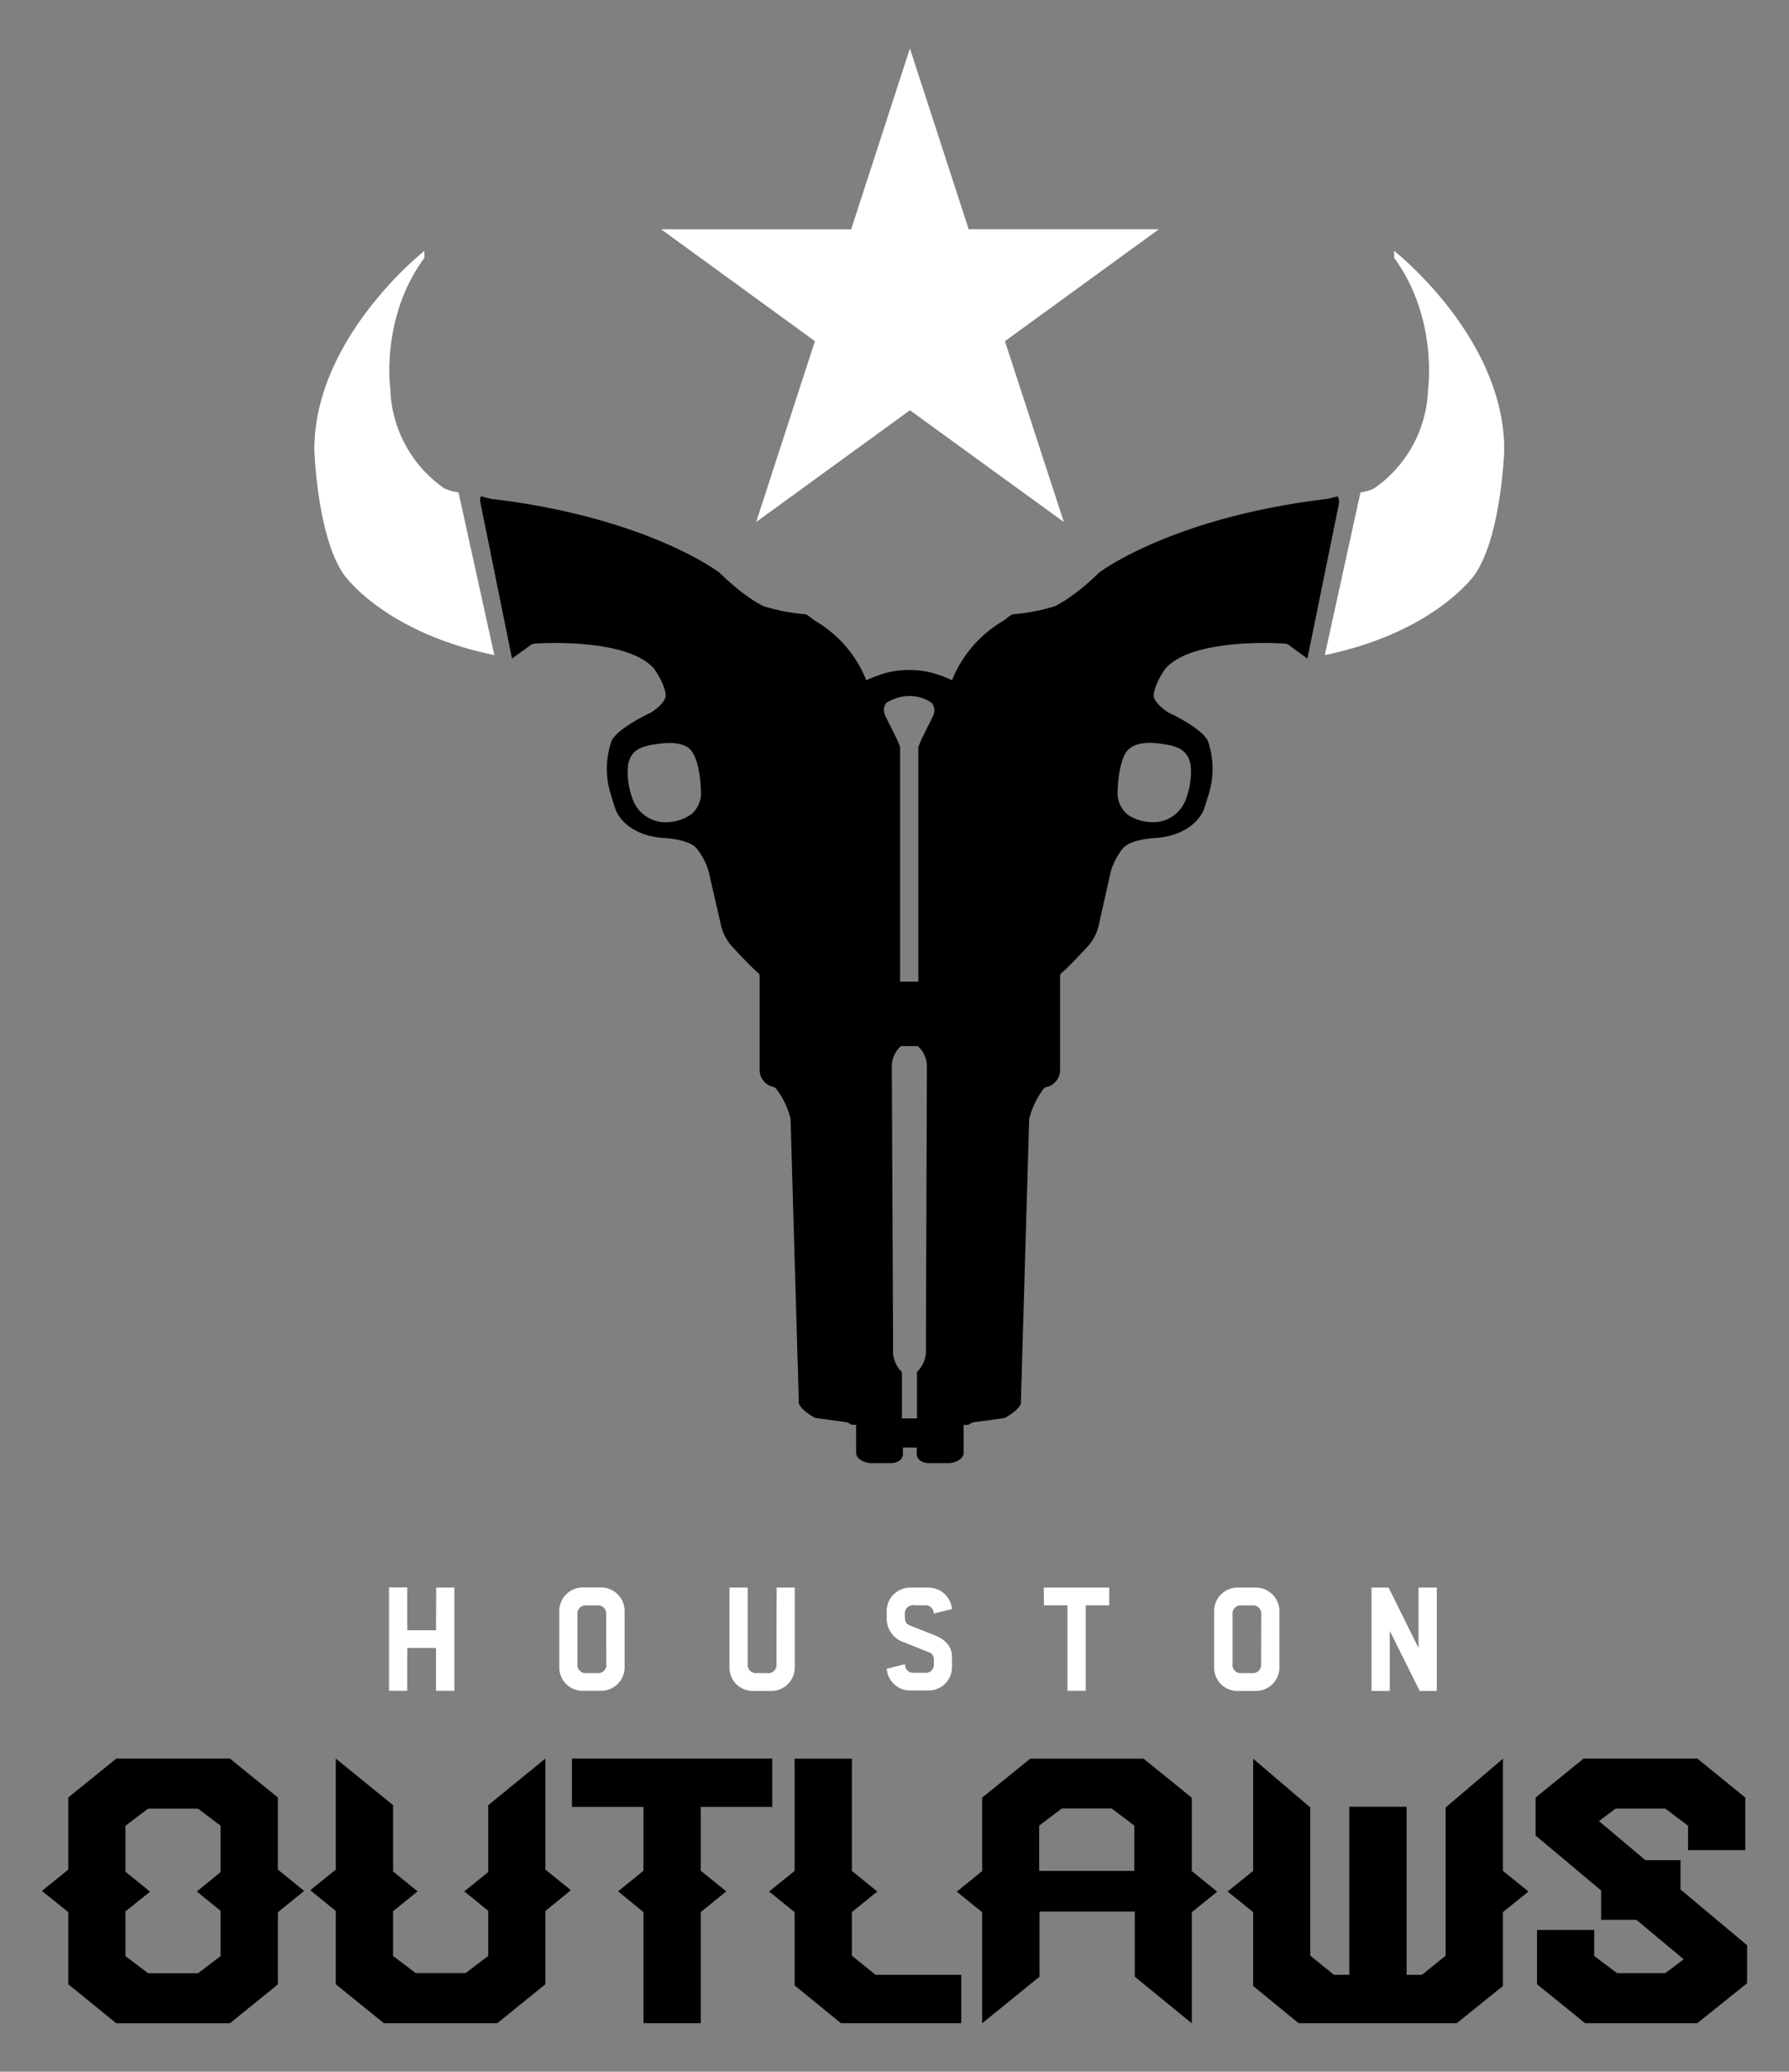 <svg xmlns="http://www.w3.org/2000/svg" viewBox="0 0 194.4 225"><rect x="0" y="0" width="194.4" height="225" fill="#808080" stroke="none"/><path d="M47.379 177.062h-3.121v-4.65h-1.986v11.223h1.986v-4.65h3.12v4.65h2.003v-11.208h-1.986l-.016 4.635zm17.938-4.65h-1.986a2.55 2.55 0 00-2.554 2.538v6.131a2.526 2.526 0 002.522 2.554h2.018a2.55 2.55 0 002.554-2.538v-6.132a2.55 2.55 0 00-2.538-2.553h-.016zm.568 8.307a.888.888 0 01-.773.993.597.597 0 01-.236 0H63.74a.888.888 0 01-.993-.773.52.52 0 010-.22v-5.36a.888.888 0 01.772-.993.52.52 0 01.22 0h1.136a.888.888 0 01.993.773.52.52 0 010 .22l.016 5.36zm18.49 0a.888.888 0 01-.773.993.52.52 0 01-.22 0h-1.135a.888.888 0 01-.994-.773.52.52 0 010-.22v-8.292h-1.986v8.67a2.526 2.526 0 002.522 2.554h2.018a2.55 2.55 0 002.554-2.538v-8.686h-1.97l-.016 8.292zm14.959-6.368h1.135c.488-.064.93.299.993.788v.11l1.986-.489a2.568 2.568 0 00-2.554-2.333h-1.986a2.55 2.55 0 00-2.554 2.538v.836c0 1.182.773 2.222 1.892 2.57l2.585 1.04a.83.83 0 01.646.898v.378a.888.888 0 01-.772.993.52.52 0 01-.22 0h-1.151c-.49.063-.93-.3-.993-.788v-.142l-1.987.489a2.55 2.55 0 002.554 2.364h1.986a2.54 2.54 0 002.554-2.537v-1.104c0-1.182-.773-1.907-1.86-2.349l-2.68-1.056c-.489-.205-.583-.441-.583-1.087v-.142c-.063-.489.3-.93.788-.993a.52.52 0 01.22 0v.016zm14.107 0h2.554v9.284h1.986v-9.284h2.554v-1.924h-7.11l.016 1.924zm23.03-1.924h-1.986a2.55 2.55 0 00-2.554 2.538v6.132a2.526 2.526 0 002.523 2.554h2.017a2.55 2.55 0 002.554-2.538v-6.132a2.553 2.553 0 00-2.554-2.554c.016 0 .016 0 0 0zm.568 8.292c.063.488-.3.93-.788.993h-1.325a.888.888 0 01-.993-.773.52.52 0 010-.22v-5.36a.888.888 0 01.773-.993.52.52 0 01.22 0h1.135a.888.888 0 01.993.773.52.52 0 010 .22l-.015 5.36zm17.103-8.292v6.558l-3.248-6.558h-1.86v11.224h1.986v-6.526l3.248 6.526h1.86v-11.224h-1.986z" fill="#fff"/><path d="M83.917 190.996H62.15v5.25h7.77v6.935l-2.758 2.238 2.759 2.254v12.06h6.226v-12.06l2.775-2.254-2.775-2.238v-6.936h7.771zM95.33 205.435l-2.759-2.238v-12.185h-6.226v12.185l-2.774 2.238 2.774 2.238v7.96l5.028 4.1h13.084v-5.25H95.14l-2.57-2.08v-4.73zM141.106 219.732h17.197l5.013-4.035v-8.024l2.774-2.238-2.774-2.238v-12.185l-6.227 5.296v16.094l-2.57 2.081h-1.67V196.23h-6.226v18.253h-1.671l-2.57-2.08v-16.095l-6.21-5.296v12.185l-2.775 2.238 2.775 2.238v8.024zM129.488 195.236l-5.217-4.224h-12.327l-5.218 4.224v7.977l-2.758 2.238 2.758 2.238v12.059l6.227-5.06v-6.999l.11-.079h10.246v7.078l6.195 5.06v-12.059l2.759-2.238-2.759-2.238v-7.977zm-6.226 7.96h-10.34v-4.917l2.458-1.86h5.423l2.459 1.86v4.918zM36.487 207.547v7.96l5.217 4.225h12.343l5.217-4.224v-7.96l2.774-2.255-2.774-2.238v-12.059l-6.21 5.06v7.267l-2.601 2.096 2.6 2.113v4.902l-2.459 1.86h-5.422l-2.46-1.86v-4.855l2.665-2.16-2.664-2.16v-7.203l-6.226-5.06v12.059l-2.775 2.238zM30.197 203.055v-7.834l-5.217-4.225H12.637l-5.217 4.225v7.834l-2.87 2.317 2.87 2.301v7.835l5.217 4.24H24.98l5.217-4.225v-7.834l2.853-2.317-2.853-2.317zm-6.226.268l-2.585 2.112 2.585 2.097v4.918l-2.444 1.86H16.09l-2.459-1.86v-4.855l2.68-2.144-2.68-2.16v-4.996l2.46-1.86h5.422l2.459 1.86v5.028zM177.818 208.509l5.138 4.287-1.986 1.498h-5.265l-2.474-1.86v-2.822h-6.211v5.896l5.217 4.224h12.201l5.407-4.335v-4.13l-7.235-6.053v-3.184h-3.815l-5.044-4.24 1.797-1.356h5.422l2.46 1.86v2.649h6.226v-5.707l-5.218-4.24H172.08l-5.218 4.24v4.115l7.125 5.974v3.184z"/><path fill="#fff" d="M115.601 56.695L98.876 44.558 82.168 56.695l6.384-19.64-16.71-12.153h20.65L98.876 5.26l6.384 19.64h20.666L109.2 37.056z"/><path d="M145.33 53.905l-1.025.268c-17.024 2.018-24.858 8.008-24.858 8.008-2.963 2.885-4.87 3.673-4.87 3.673-1.42.441-2.901.725-4.383.851-.268-.063-.993.615-.993.615a13.204 13.204 0 00-5.753 6.557 13.352 13.352 0 00-2.05-.772 10.13 10.13 0 00-5.09-.032c-.742.22-1.467.489-2.176.804a13.1 13.1 0 00-5.738-6.557s-.725-.678-.993-.615a20.916 20.916 0 01-4.382-.851s-1.907-.788-4.855-3.673c0 0-7.834-6.006-24.858-8.008l-1.025-.268s-.19.174-.079.678l3.437 16.945 1.954-1.418s.158-.205.757-.22c0 0 9.836-.679 12.752 2.773 0 0 1.072 1.482 1.23 2.743 0 0 .268.725-1.561 1.97 0 0-3.594 1.64-4.319 3.09a9.31 9.31 0 00-.158 5.564s.316 1.057.6 1.908c0 0 .96 2.869 5.453 3.09 0 0 2.712.141 3.452 1.245.52.693.93 1.45 1.183 2.285l1.292 5.612a5.239 5.239 0 001.293 2.648s1.939 2.112 2.884 2.916c0 0 .11.079.095.378v10.042a1.897 1.897 0 001.34 1.86.79.79 0 01.52.315c.71.961 1.23 2.049 1.498 3.2l.898 30.674s-.268.615 1.734 1.782l.284.047 3.231.441.489.268h.488v3.058s-.047.852 1.435 1.104h2.506s1.214-.063 1.15-1.12v-.567h1.498v.568c-.063 1.056 1.151 1.119 1.151 1.119h2.506c1.482-.252 1.435-1.104 1.435-1.104v-3.042h.488l.49-.268 3.23-.441.284-.048c2.002-1.166 1.734-1.78 1.734-1.78l.899-30.676a9.022 9.022 0 011.497-3.2.756.756 0 01.52-.315 1.897 1.897 0 001.34-1.86v-10.057c0-.299.095-.378.095-.378.946-.788 2.884-2.916 2.884-2.916a5.239 5.239 0 001.293-2.648l1.261-5.612a7.881 7.881 0 011.182-2.285c.741-1.104 3.452-1.246 3.452-1.246 4.461-.236 5.454-3.09 5.454-3.09.284-.85.6-1.907.6-1.907a9.31 9.31 0 00-.158-5.564c-.725-1.466-4.32-3.09-4.32-3.09-1.828-1.245-1.56-1.97-1.56-1.97.158-1.26 1.23-2.743 1.23-2.743 2.916-3.452 12.752-2.774 12.752-2.774.599 0 .756.22.756.22l1.955 1.42 3.452-16.946c0-.504-.189-.678-.189-.678zM75.137 88.426a4.926 4.926 0 01-3.436.836c-1.434-.252-2.617-1.277-3.026-2.68a7.962 7.962 0 01-.426-3.483c.3-1.813 1.687-2.113 3.452-2.333 2.837-.379 3.452.82 3.452.82 1.025 1.34 1.025 4.68 1.025 4.68a3.065 3.065 0 01-1.056 2.176l.015-.016zm25.473 58.087c.063.93-.3 1.844-.961 2.49v5.045h-1.64v-5.029a3.143 3.143 0 01-.961-2.49l-.142-30.896c.063-.772.41-1.497.993-2.017h1.829c.583.52.93 1.245.993 2.017l-.11 30.88zm.804-68.805l-1.213 2.443c-.158.33-.284.662-.41.993v25.473h-1.986V81.144a6.912 6.912 0 00-.41-.993l-1.214-2.443a1.335 1.335 0 01.142-1.388c2.79-1.639 4.886 0 4.886 0 .347.379.41.915.205 1.388zm24.512 3.042c1.765.22 3.12.52 3.452 2.333a8.012 8.012 0 01-.441 3.5 3.8 3.8 0 01-3.027 2.679 4.956 4.956 0 01-3.42-.82 3.127 3.127 0 01-1.057-2.175s0-3.358 1.025-4.682c.031-.016.71-1.198 3.468-.835z"/><path d="M49.822 53.48a6.016 6.016 0 01-1.497-.41 13.629 13.629 0 01-5.912-10.876s-1.087-7.693 3.705-14.187v-.757s-11.964 9.38-11.964 21.58c0 0 .3 9.426 3.215 13.572 0 0 4.288 6.258 16.346 8.748l-3.893-17.67zM151.493 27.25v.757c4.76 6.494 3.689 14.187 3.689 14.187a13.631 13.631 0 01-5.927 10.892c-.457.189-.93.33-1.419.394l-3.877 17.67c11.995-2.49 16.283-8.733 16.283-8.733 2.916-4.161 3.215-13.571 3.215-13.571 0-12.233-11.964-21.596-11.964-21.596z" fill="#fff"/></svg>